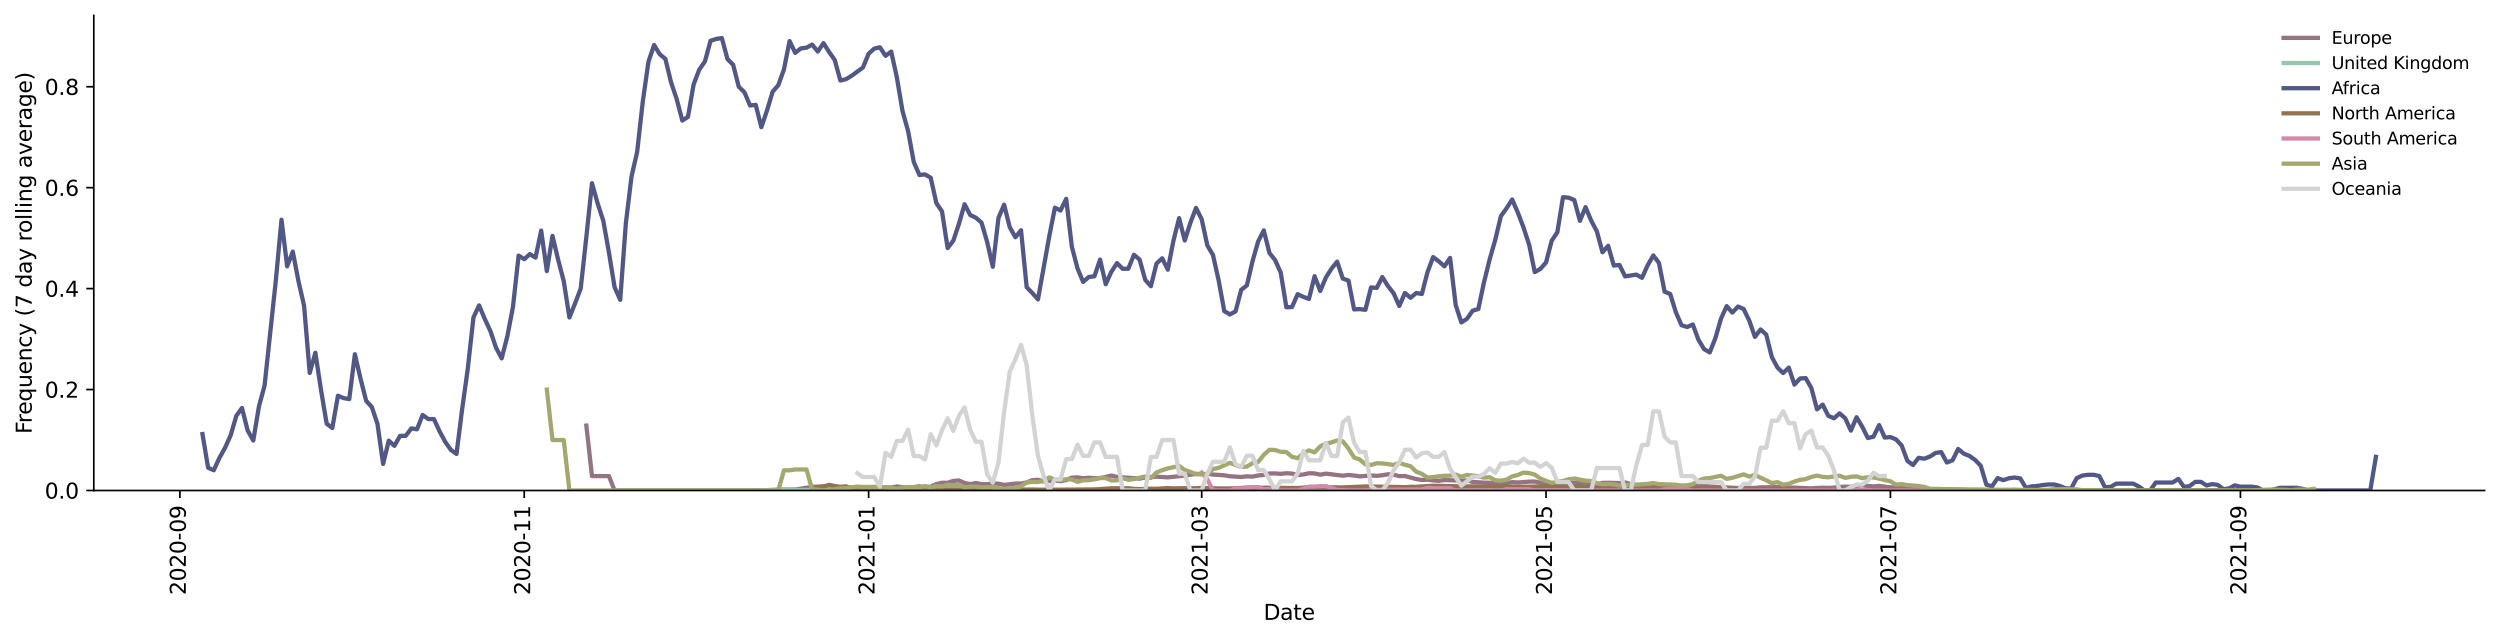 <?xml version="1.0" encoding="utf-8" standalone="no"?>
<!DOCTYPE svg PUBLIC "-//W3C//DTD SVG 1.1//EN"
  "http://www.w3.org/Graphics/SVG/1.1/DTD/svg11.dtd">
<svg height="298.621pt" version="1.1" viewBox="0 0 1166.981 298.621" width="1166.981pt" xmlns="http://www.w3.org/2000/svg" xmlns:xlink="http://www.w3.org/1999/xlink">
 <defs>
  <style type="text/css">*{stroke-linecap:butt;stroke-linejoin:round;}</style>
 </defs>
 <g id="figure_1">
  <g id="patch_1">
   <path d="M 0 298.621 
L 1166.981 298.621 
L 1166.981 0 
L 0 0 
z
" style="fill:#ffffff;"/>
  </g>
  <g id="axes_1">
   <g id="patch_2">
    <path d="M 43.781 228.96 
L 1159.781 228.96 
L 1159.781 7.2 
L 43.781 7.2 
z
" style="fill:#ffffff;"/>
   </g>
   <g id="matplotlib.axis_1">
    <g id="xtick_1">
     <g id="line2d_1">
      <defs>
       <path d="M 0 0 
L 0 3.5 
" id="mbd99676590" style="stroke:#000000;stroke-width:0.8;"/>
      </defs>
      <g>
       <use style="stroke:#000000;stroke-width:0.8;" x="83.968" xlink:href="#mbd99676590" y="228.96"/>
      </g>
     </g>
     <g id="text_1">
      <!-- 2020-09 -->
      <g transform="translate(86.727 277.743)rotate(-90)scale(0.1 -0.1)">
       <defs>
        <path d="M 1228 531 
L 3431 531 
L 3431 0 
L 469 0 
L 469 531 
Q 828 903 1448 1529 
Q 2069 2156 2228 2338 
Q 2531 2678 2651 2914 
Q 2772 3150 2772 3378 
Q 2772 3750 2511 3984 
Q 2250 4219 1831 4219 
Q 1534 4219 1204 4116 
Q 875 4013 500 3803 
L 500 4441 
Q 881 4594 1212 4672 
Q 1544 4750 1819 4750 
Q 2544 4750 2975 4387 
Q 3406 4025 3406 3419 
Q 3406 3131 3298 2873 
Q 3191 2616 2906 2266 
Q 2828 2175 2409 1742 
Q 1991 1309 1228 531 
z
" id="DejaVuSans-32" transform="scale(0.016)"/>
        <path d="M 2034 4250 
Q 1547 4250 1301 3770 
Q 1056 3291 1056 2328 
Q 1056 1369 1301 889 
Q 1547 409 2034 409 
Q 2525 409 2770 889 
Q 3016 1369 3016 2328 
Q 3016 3291 2770 3770 
Q 2525 4250 2034 4250 
z
M 2034 4750 
Q 2819 4750 3233 4129 
Q 3647 3509 3647 2328 
Q 3647 1150 3233 529 
Q 2819 -91 2034 -91 
Q 1250 -91 836 529 
Q 422 1150 422 2328 
Q 422 3509 836 4129 
Q 1250 4750 2034 4750 
z
" id="DejaVuSans-30" transform="scale(0.016)"/>
        <path d="M 313 2009 
L 1997 2009 
L 1997 1497 
L 313 1497 
L 313 2009 
z
" id="DejaVuSans-2d" transform="scale(0.016)"/>
        <path d="M 703 97 
L 703 672 
Q 941 559 1184 500 
Q 1428 441 1663 441 
Q 2288 441 2617 861 
Q 2947 1281 2994 2138 
Q 2813 1869 2534 1725 
Q 2256 1581 1919 1581 
Q 1219 1581 811 2004 
Q 403 2428 403 3163 
Q 403 3881 828 4315 
Q 1253 4750 1959 4750 
Q 2769 4750 3195 4129 
Q 3622 3509 3622 2328 
Q 3622 1225 3098 567 
Q 2575 -91 1691 -91 
Q 1453 -91 1209 -44 
Q 966 3 703 97 
z
M 1959 2075 
Q 2384 2075 2632 2365 
Q 2881 2656 2881 3163 
Q 2881 3666 2632 3958 
Q 2384 4250 1959 4250 
Q 1534 4250 1286 3958 
Q 1038 3666 1038 3163 
Q 1038 2656 1286 2365 
Q 1534 2075 1959 2075 
z
" id="DejaVuSans-39" transform="scale(0.016)"/>
       </defs>
       <use xlink:href="#DejaVuSans-32"/>
       <use x="63.623" xlink:href="#DejaVuSans-30"/>
       <use x="127.246" xlink:href="#DejaVuSans-32"/>
       <use x="190.869" xlink:href="#DejaVuSans-30"/>
       <use x="254.492" xlink:href="#DejaVuSans-2d"/>
       <use x="290.576" xlink:href="#DejaVuSans-30"/>
       <use x="354.199" xlink:href="#DejaVuSans-39"/>
      </g>
     </g>
    </g>
    <g id="xtick_2">
     <g id="line2d_2">
      <g>
       <use style="stroke:#000000;stroke-width:0.8;" x="244.714" xlink:href="#mbd99676590" y="228.96"/>
      </g>
     </g>
     <g id="text_2">
      <!-- 2020-11 -->
      <g transform="translate(247.473 277.743)rotate(-90)scale(0.1 -0.1)">
       <defs>
        <path d="M 794 531 
L 1825 531 
L 1825 4091 
L 703 3866 
L 703 4441 
L 1819 4666 
L 2450 4666 
L 2450 531 
L 3481 531 
L 3481 0 
L 794 0 
L 794 531 
z
" id="DejaVuSans-31" transform="scale(0.016)"/>
       </defs>
       <use xlink:href="#DejaVuSans-32"/>
       <use x="63.623" xlink:href="#DejaVuSans-30"/>
       <use x="127.246" xlink:href="#DejaVuSans-32"/>
       <use x="190.869" xlink:href="#DejaVuSans-30"/>
       <use x="254.492" xlink:href="#DejaVuSans-2d"/>
       <use x="290.576" xlink:href="#DejaVuSans-31"/>
       <use x="354.199" xlink:href="#DejaVuSans-31"/>
      </g>
     </g>
    </g>
    <g id="xtick_3">
     <g id="line2d_3">
      <g>
       <use style="stroke:#000000;stroke-width:0.8;" x="405.46" xlink:href="#mbd99676590" y="228.96"/>
      </g>
     </g>
     <g id="text_3">
      <!-- 2021-01 -->
      <g transform="translate(408.219 277.743)rotate(-90)scale(0.1 -0.1)">
       <use xlink:href="#DejaVuSans-32"/>
       <use x="63.623" xlink:href="#DejaVuSans-30"/>
       <use x="127.246" xlink:href="#DejaVuSans-32"/>
       <use x="190.869" xlink:href="#DejaVuSans-31"/>
       <use x="254.492" xlink:href="#DejaVuSans-2d"/>
       <use x="290.576" xlink:href="#DejaVuSans-30"/>
       <use x="354.199" xlink:href="#DejaVuSans-31"/>
      </g>
     </g>
    </g>
    <g id="xtick_4">
     <g id="line2d_4">
      <g>
       <use style="stroke:#000000;stroke-width:0.8;" x="560.936" xlink:href="#mbd99676590" y="228.96"/>
      </g>
     </g>
     <g id="text_4">
      <!-- 2021-03 -->
      <g transform="translate(563.695 277.743)rotate(-90)scale(0.1 -0.1)">
       <defs>
        <path d="M 2597 2516 
Q 3050 2419 3304 2112 
Q 3559 1806 3559 1356 
Q 3559 666 3084 287 
Q 2609 -91 1734 -91 
Q 1441 -91 1130 -33 
Q 819 25 488 141 
L 488 750 
Q 750 597 1062 519 
Q 1375 441 1716 441 
Q 2309 441 2620 675 
Q 2931 909 2931 1356 
Q 2931 1769 2642 2001 
Q 2353 2234 1838 2234 
L 1294 2234 
L 1294 2753 
L 1863 2753 
Q 2328 2753 2575 2939 
Q 2822 3125 2822 3475 
Q 2822 3834 2567 4026 
Q 2313 4219 1838 4219 
Q 1578 4219 1281 4162 
Q 984 4106 628 3988 
L 628 4550 
Q 988 4650 1302 4700 
Q 1616 4750 1894 4750 
Q 2613 4750 3031 4423 
Q 3450 4097 3450 3541 
Q 3450 3153 3228 2886 
Q 3006 2619 2597 2516 
z
" id="DejaVuSans-33" transform="scale(0.016)"/>
       </defs>
       <use xlink:href="#DejaVuSans-32"/>
       <use x="63.623" xlink:href="#DejaVuSans-30"/>
       <use x="127.246" xlink:href="#DejaVuSans-32"/>
       <use x="190.869" xlink:href="#DejaVuSans-31"/>
       <use x="254.492" xlink:href="#DejaVuSans-2d"/>
       <use x="290.576" xlink:href="#DejaVuSans-30"/>
       <use x="354.199" xlink:href="#DejaVuSans-33"/>
      </g>
     </g>
    </g>
    <g id="xtick_5">
     <g id="line2d_5">
      <g>
       <use style="stroke:#000000;stroke-width:0.8;" x="721.682" xlink:href="#mbd99676590" y="228.96"/>
      </g>
     </g>
     <g id="text_5">
      <!-- 2021-05 -->
      <g transform="translate(724.441 277.743)rotate(-90)scale(0.1 -0.1)">
       <defs>
        <path d="M 691 4666 
L 3169 4666 
L 3169 4134 
L 1269 4134 
L 1269 2991 
Q 1406 3038 1543 3061 
Q 1681 3084 1819 3084 
Q 2600 3084 3056 2656 
Q 3513 2228 3513 1497 
Q 3513 744 3044 326 
Q 2575 -91 1722 -91 
Q 1428 -91 1123 -41 
Q 819 9 494 109 
L 494 744 
Q 775 591 1075 516 
Q 1375 441 1709 441 
Q 2250 441 2565 725 
Q 2881 1009 2881 1497 
Q 2881 1984 2565 2268 
Q 2250 2553 1709 2553 
Q 1456 2553 1204 2497 
Q 953 2441 691 2322 
L 691 4666 
z
" id="DejaVuSans-35" transform="scale(0.016)"/>
       </defs>
       <use xlink:href="#DejaVuSans-32"/>
       <use x="63.623" xlink:href="#DejaVuSans-30"/>
       <use x="127.246" xlink:href="#DejaVuSans-32"/>
       <use x="190.869" xlink:href="#DejaVuSans-31"/>
       <use x="254.492" xlink:href="#DejaVuSans-2d"/>
       <use x="290.576" xlink:href="#DejaVuSans-30"/>
       <use x="354.199" xlink:href="#DejaVuSans-35"/>
      </g>
     </g>
    </g>
    <g id="xtick_6">
     <g id="line2d_6">
      <g>
       <use style="stroke:#000000;stroke-width:0.8;" x="882.428" xlink:href="#mbd99676590" y="228.96"/>
      </g>
     </g>
     <g id="text_6">
      <!-- 2021-07 -->
      <g transform="translate(885.188 277.743)rotate(-90)scale(0.1 -0.1)">
       <defs>
        <path d="M 525 4666 
L 3525 4666 
L 3525 4397 
L 1831 0 
L 1172 0 
L 2766 4134 
L 525 4134 
L 525 4666 
z
" id="DejaVuSans-37" transform="scale(0.016)"/>
       </defs>
       <use xlink:href="#DejaVuSans-32"/>
       <use x="63.623" xlink:href="#DejaVuSans-30"/>
       <use x="127.246" xlink:href="#DejaVuSans-32"/>
       <use x="190.869" xlink:href="#DejaVuSans-31"/>
       <use x="254.492" xlink:href="#DejaVuSans-2d"/>
       <use x="290.576" xlink:href="#DejaVuSans-30"/>
       <use x="354.199" xlink:href="#DejaVuSans-37"/>
      </g>
     </g>
    </g>
    <g id="xtick_7">
     <g id="line2d_7">
      <g>
       <use style="stroke:#000000;stroke-width:0.8;" x="1045.81" xlink:href="#mbd99676590" y="228.96"/>
      </g>
     </g>
     <g id="text_7">
      <!-- 2021-09 -->
      <g transform="translate(1048.569 277.743)rotate(-90)scale(0.1 -0.1)">
       <use xlink:href="#DejaVuSans-32"/>
       <use x="63.623" xlink:href="#DejaVuSans-30"/>
       <use x="127.246" xlink:href="#DejaVuSans-32"/>
       <use x="190.869" xlink:href="#DejaVuSans-31"/>
       <use x="254.492" xlink:href="#DejaVuSans-2d"/>
       <use x="290.576" xlink:href="#DejaVuSans-30"/>
       <use x="354.199" xlink:href="#DejaVuSans-39"/>
      </g>
     </g>
    </g>
    <g id="text_8">
     <!-- Date -->
     <g transform="translate(589.83 289.341)scale(0.1 -0.1)">
      <defs>
       <path d="M 1259 4147 
L 1259 519 
L 2022 519 
Q 2988 519 3436 956 
Q 3884 1394 3884 2338 
Q 3884 3275 3436 3711 
Q 2988 4147 2022 4147 
L 1259 4147 
z
M 628 4666 
L 1925 4666 
Q 3281 4666 3915 4102 
Q 4550 3538 4550 2338 
Q 4550 1131 3912 565 
Q 3275 0 1925 0 
L 628 0 
L 628 4666 
z
" id="DejaVuSans-44" transform="scale(0.016)"/>
       <path d="M 2194 1759 
Q 1497 1759 1228 1600 
Q 959 1441 959 1056 
Q 959 750 1161 570 
Q 1363 391 1709 391 
Q 2188 391 2477 730 
Q 2766 1069 2766 1631 
L 2766 1759 
L 2194 1759 
z
M 3341 1997 
L 3341 0 
L 2766 0 
L 2766 531 
Q 2569 213 2275 61 
Q 1981 -91 1556 -91 
Q 1019 -91 701 211 
Q 384 513 384 1019 
Q 384 1609 779 1909 
Q 1175 2209 1959 2209 
L 2766 2209 
L 2766 2266 
Q 2766 2663 2505 2880 
Q 2244 3097 1772 3097 
Q 1472 3097 1187 3025 
Q 903 2953 641 2809 
L 641 3341 
Q 956 3463 1253 3523 
Q 1550 3584 1831 3584 
Q 2591 3584 2966 3190 
Q 3341 2797 3341 1997 
z
" id="DejaVuSans-61" transform="scale(0.016)"/>
       <path d="M 1172 4494 
L 1172 3500 
L 2356 3500 
L 2356 3053 
L 1172 3053 
L 1172 1153 
Q 1172 725 1289 603 
Q 1406 481 1766 481 
L 2356 481 
L 2356 0 
L 1766 0 
Q 1100 0 847 248 
Q 594 497 594 1153 
L 594 3053 
L 172 3053 
L 172 3500 
L 594 3500 
L 594 4494 
L 1172 4494 
z
" id="DejaVuSans-74" transform="scale(0.016)"/>
       <path d="M 3597 1894 
L 3597 1613 
L 953 1613 
Q 991 1019 1311 708 
Q 1631 397 2203 397 
Q 2534 397 2845 478 
Q 3156 559 3463 722 
L 3463 178 
Q 3153 47 2828 -22 
Q 2503 -91 2169 -91 
Q 1331 -91 842 396 
Q 353 884 353 1716 
Q 353 2575 817 3079 
Q 1281 3584 2069 3584 
Q 2775 3584 3186 3129 
Q 3597 2675 3597 1894 
z
M 3022 2063 
Q 3016 2534 2758 2815 
Q 2500 3097 2075 3097 
Q 1594 3097 1305 2825 
Q 1016 2553 972 2059 
L 3022 2063 
z
" id="DejaVuSans-65" transform="scale(0.016)"/>
      </defs>
      <use xlink:href="#DejaVuSans-44"/>
      <use x="77.002" xlink:href="#DejaVuSans-61"/>
      <use x="138.281" xlink:href="#DejaVuSans-74"/>
      <use x="177.49" xlink:href="#DejaVuSans-65"/>
     </g>
    </g>
   </g>
   <g id="matplotlib.axis_2">
    <g id="ytick_1">
     <g id="line2d_8">
      <defs>
       <path d="M 0 0 
L -3.5 0 
" id="m72a1b46083" style="stroke:#000000;stroke-width:0.8;"/>
      </defs>
      <g>
       <use style="stroke:#000000;stroke-width:0.8;" x="43.781" xlink:href="#m72a1b46083" y="228.96"/>
      </g>
     </g>
     <g id="text_9">
      <!-- 0.0 -->
      <g transform="translate(20.878 232.759)scale(0.1 -0.1)">
       <defs>
        <path d="M 684 794 
L 1344 794 
L 1344 0 
L 684 0 
L 684 794 
z
" id="DejaVuSans-2e" transform="scale(0.016)"/>
       </defs>
       <use xlink:href="#DejaVuSans-30"/>
       <use x="63.623" xlink:href="#DejaVuSans-2e"/>
       <use x="95.41" xlink:href="#DejaVuSans-30"/>
      </g>
     </g>
    </g>
    <g id="ytick_2">
     <g id="line2d_9">
      <g>
       <use style="stroke:#000000;stroke-width:0.8;" x="43.781" xlink:href="#m72a1b46083" y="181.842"/>
      </g>
     </g>
     <g id="text_10">
      <!-- 0.2 -->
      <g transform="translate(20.878 185.641)scale(0.1 -0.1)">
       <use xlink:href="#DejaVuSans-30"/>
       <use x="63.623" xlink:href="#DejaVuSans-2e"/>
       <use x="95.41" xlink:href="#DejaVuSans-32"/>
      </g>
     </g>
    </g>
    <g id="ytick_3">
     <g id="line2d_10">
      <g>
       <use style="stroke:#000000;stroke-width:0.8;" x="43.781" xlink:href="#m72a1b46083" y="134.723"/>
      </g>
     </g>
     <g id="text_11">
      <!-- 0.4 -->
      <g transform="translate(20.878 138.523)scale(0.1 -0.1)">
       <defs>
        <path d="M 2419 4116 
L 825 1625 
L 2419 1625 
L 2419 4116 
z
M 2253 4666 
L 3047 4666 
L 3047 1625 
L 3713 1625 
L 3713 1100 
L 3047 1100 
L 3047 0 
L 2419 0 
L 2419 1100 
L 313 1100 
L 313 1709 
L 2253 4666 
z
" id="DejaVuSans-34" transform="scale(0.016)"/>
       </defs>
       <use xlink:href="#DejaVuSans-30"/>
       <use x="63.623" xlink:href="#DejaVuSans-2e"/>
       <use x="95.41" xlink:href="#DejaVuSans-34"/>
      </g>
     </g>
    </g>
    <g id="ytick_4">
     <g id="line2d_11">
      <g>
       <use style="stroke:#000000;stroke-width:0.8;" x="43.781" xlink:href="#m72a1b46083" y="87.605"/>
      </g>
     </g>
     <g id="text_12">
      <!-- 0.6 -->
      <g transform="translate(20.878 91.404)scale(0.1 -0.1)">
       <defs>
        <path d="M 2113 2584 
Q 1688 2584 1439 2293 
Q 1191 2003 1191 1497 
Q 1191 994 1439 701 
Q 1688 409 2113 409 
Q 2538 409 2786 701 
Q 3034 994 3034 1497 
Q 3034 2003 2786 2293 
Q 2538 2584 2113 2584 
z
M 3366 4563 
L 3366 3988 
Q 3128 4100 2886 4159 
Q 2644 4219 2406 4219 
Q 1781 4219 1451 3797 
Q 1122 3375 1075 2522 
Q 1259 2794 1537 2939 
Q 1816 3084 2150 3084 
Q 2853 3084 3261 2657 
Q 3669 2231 3669 1497 
Q 3669 778 3244 343 
Q 2819 -91 2113 -91 
Q 1303 -91 875 529 
Q 447 1150 447 2328 
Q 447 3434 972 4092 
Q 1497 4750 2381 4750 
Q 2619 4750 2861 4703 
Q 3103 4656 3366 4563 
z
" id="DejaVuSans-36" transform="scale(0.016)"/>
       </defs>
       <use xlink:href="#DejaVuSans-30"/>
       <use x="63.623" xlink:href="#DejaVuSans-2e"/>
       <use x="95.41" xlink:href="#DejaVuSans-36"/>
      </g>
     </g>
    </g>
    <g id="ytick_5">
     <g id="line2d_12">
      <g>
       <use style="stroke:#000000;stroke-width:0.8;" x="43.781" xlink:href="#m72a1b46083" y="40.487"/>
      </g>
     </g>
     <g id="text_13">
      <!-- 0.8 -->
      <g transform="translate(20.878 44.286)scale(0.1 -0.1)">
       <defs>
        <path d="M 2034 2216 
Q 1584 2216 1326 1975 
Q 1069 1734 1069 1313 
Q 1069 891 1326 650 
Q 1584 409 2034 409 
Q 2484 409 2743 651 
Q 3003 894 3003 1313 
Q 3003 1734 2745 1975 
Q 2488 2216 2034 2216 
z
M 1403 2484 
Q 997 2584 770 2862 
Q 544 3141 544 3541 
Q 544 4100 942 4425 
Q 1341 4750 2034 4750 
Q 2731 4750 3128 4425 
Q 3525 4100 3525 3541 
Q 3525 3141 3298 2862 
Q 3072 2584 2669 2484 
Q 3125 2378 3379 2068 
Q 3634 1759 3634 1313 
Q 3634 634 3220 271 
Q 2806 -91 2034 -91 
Q 1263 -91 848 271 
Q 434 634 434 1313 
Q 434 1759 690 2068 
Q 947 2378 1403 2484 
z
M 1172 3481 
Q 1172 3119 1398 2916 
Q 1625 2713 2034 2713 
Q 2441 2713 2670 2916 
Q 2900 3119 2900 3481 
Q 2900 3844 2670 4047 
Q 2441 4250 2034 4250 
Q 1625 4250 1398 4047 
Q 1172 3844 1172 3481 
z
" id="DejaVuSans-38" transform="scale(0.016)"/>
       </defs>
       <use xlink:href="#DejaVuSans-30"/>
       <use x="63.623" xlink:href="#DejaVuSans-2e"/>
       <use x="95.41" xlink:href="#DejaVuSans-38"/>
      </g>
     </g>
    </g>
    <g id="text_14">
     <!-- Frequency (7 day rolling average) -->
     <g transform="translate(14.798 202.529)rotate(-90)scale(0.1 -0.1)">
      <defs>
       <path d="M 628 4666 
L 3309 4666 
L 3309 4134 
L 1259 4134 
L 1259 2759 
L 3109 2759 
L 3109 2228 
L 1259 2228 
L 1259 0 
L 628 0 
L 628 4666 
z
" id="DejaVuSans-46" transform="scale(0.016)"/>
       <path d="M 2631 2963 
Q 2534 3019 2420 3045 
Q 2306 3072 2169 3072 
Q 1681 3072 1420 2755 
Q 1159 2438 1159 1844 
L 1159 0 
L 581 0 
L 581 3500 
L 1159 3500 
L 1159 2956 
Q 1341 3275 1631 3429 
Q 1922 3584 2338 3584 
Q 2397 3584 2469 3576 
Q 2541 3569 2628 3553 
L 2631 2963 
z
" id="DejaVuSans-72" transform="scale(0.016)"/>
       <path d="M 947 1747 
Q 947 1113 1208 752 
Q 1469 391 1925 391 
Q 2381 391 2643 752 
Q 2906 1113 2906 1747 
Q 2906 2381 2643 2742 
Q 2381 3103 1925 3103 
Q 1469 3103 1208 2742 
Q 947 2381 947 1747 
z
M 2906 525 
Q 2725 213 2448 61 
Q 2172 -91 1784 -91 
Q 1150 -91 751 415 
Q 353 922 353 1747 
Q 353 2572 751 3078 
Q 1150 3584 1784 3584 
Q 2172 3584 2448 3432 
Q 2725 3281 2906 2969 
L 2906 3500 
L 3481 3500 
L 3481 -1331 
L 2906 -1331 
L 2906 525 
z
" id="DejaVuSans-71" transform="scale(0.016)"/>
       <path d="M 544 1381 
L 544 3500 
L 1119 3500 
L 1119 1403 
Q 1119 906 1312 657 
Q 1506 409 1894 409 
Q 2359 409 2629 706 
Q 2900 1003 2900 1516 
L 2900 3500 
L 3475 3500 
L 3475 0 
L 2900 0 
L 2900 538 
Q 2691 219 2414 64 
Q 2138 -91 1772 -91 
Q 1169 -91 856 284 
Q 544 659 544 1381 
z
M 1991 3584 
L 1991 3584 
z
" id="DejaVuSans-75" transform="scale(0.016)"/>
       <path d="M 3513 2113 
L 3513 0 
L 2938 0 
L 2938 2094 
Q 2938 2591 2744 2837 
Q 2550 3084 2163 3084 
Q 1697 3084 1428 2787 
Q 1159 2491 1159 1978 
L 1159 0 
L 581 0 
L 581 3500 
L 1159 3500 
L 1159 2956 
Q 1366 3272 1645 3428 
Q 1925 3584 2291 3584 
Q 2894 3584 3203 3211 
Q 3513 2838 3513 2113 
z
" id="DejaVuSans-6e" transform="scale(0.016)"/>
       <path d="M 3122 3366 
L 3122 2828 
Q 2878 2963 2633 3030 
Q 2388 3097 2138 3097 
Q 1578 3097 1268 2742 
Q 959 2388 959 1747 
Q 959 1106 1268 751 
Q 1578 397 2138 397 
Q 2388 397 2633 464 
Q 2878 531 3122 666 
L 3122 134 
Q 2881 22 2623 -34 
Q 2366 -91 2075 -91 
Q 1284 -91 818 406 
Q 353 903 353 1747 
Q 353 2603 823 3093 
Q 1294 3584 2113 3584 
Q 2378 3584 2631 3529 
Q 2884 3475 3122 3366 
z
" id="DejaVuSans-63" transform="scale(0.016)"/>
       <path d="M 2059 -325 
Q 1816 -950 1584 -1140 
Q 1353 -1331 966 -1331 
L 506 -1331 
L 506 -850 
L 844 -850 
Q 1081 -850 1212 -737 
Q 1344 -625 1503 -206 
L 1606 56 
L 191 3500 
L 800 3500 
L 1894 763 
L 2988 3500 
L 3597 3500 
L 2059 -325 
z
" id="DejaVuSans-79" transform="scale(0.016)"/>
       <path id="DejaVuSans-20" transform="scale(0.016)"/>
       <path d="M 1984 4856 
Q 1566 4138 1362 3434 
Q 1159 2731 1159 2009 
Q 1159 1288 1364 580 
Q 1569 -128 1984 -844 
L 1484 -844 
Q 1016 -109 783 600 
Q 550 1309 550 2009 
Q 550 2706 781 3412 
Q 1013 4119 1484 4856 
L 1984 4856 
z
" id="DejaVuSans-28" transform="scale(0.016)"/>
       <path d="M 2906 2969 
L 2906 4863 
L 3481 4863 
L 3481 0 
L 2906 0 
L 2906 525 
Q 2725 213 2448 61 
Q 2172 -91 1784 -91 
Q 1150 -91 751 415 
Q 353 922 353 1747 
Q 353 2572 751 3078 
Q 1150 3584 1784 3584 
Q 2172 3584 2448 3432 
Q 2725 3281 2906 2969 
z
M 947 1747 
Q 947 1113 1208 752 
Q 1469 391 1925 391 
Q 2381 391 2643 752 
Q 2906 1113 2906 1747 
Q 2906 2381 2643 2742 
Q 2381 3103 1925 3103 
Q 1469 3103 1208 2742 
Q 947 2381 947 1747 
z
" id="DejaVuSans-64" transform="scale(0.016)"/>
       <path d="M 1959 3097 
Q 1497 3097 1228 2736 
Q 959 2375 959 1747 
Q 959 1119 1226 758 
Q 1494 397 1959 397 
Q 2419 397 2687 759 
Q 2956 1122 2956 1747 
Q 2956 2369 2687 2733 
Q 2419 3097 1959 3097 
z
M 1959 3584 
Q 2709 3584 3137 3096 
Q 3566 2609 3566 1747 
Q 3566 888 3137 398 
Q 2709 -91 1959 -91 
Q 1206 -91 779 398 
Q 353 888 353 1747 
Q 353 2609 779 3096 
Q 1206 3584 1959 3584 
z
" id="DejaVuSans-6f" transform="scale(0.016)"/>
       <path d="M 603 4863 
L 1178 4863 
L 1178 0 
L 603 0 
L 603 4863 
z
" id="DejaVuSans-6c" transform="scale(0.016)"/>
       <path d="M 603 3500 
L 1178 3500 
L 1178 0 
L 603 0 
L 603 3500 
z
M 603 4863 
L 1178 4863 
L 1178 4134 
L 603 4134 
L 603 4863 
z
" id="DejaVuSans-69" transform="scale(0.016)"/>
       <path d="M 2906 1791 
Q 2906 2416 2648 2759 
Q 2391 3103 1925 3103 
Q 1463 3103 1205 2759 
Q 947 2416 947 1791 
Q 947 1169 1205 825 
Q 1463 481 1925 481 
Q 2391 481 2648 825 
Q 2906 1169 2906 1791 
z
M 3481 434 
Q 3481 -459 3084 -895 
Q 2688 -1331 1869 -1331 
Q 1566 -1331 1297 -1286 
Q 1028 -1241 775 -1147 
L 775 -588 
Q 1028 -725 1275 -790 
Q 1522 -856 1778 -856 
Q 2344 -856 2625 -561 
Q 2906 -266 2906 331 
L 2906 616 
Q 2728 306 2450 153 
Q 2172 0 1784 0 
Q 1141 0 747 490 
Q 353 981 353 1791 
Q 353 2603 747 3093 
Q 1141 3584 1784 3584 
Q 2172 3584 2450 3431 
Q 2728 3278 2906 2969 
L 2906 3500 
L 3481 3500 
L 3481 434 
z
" id="DejaVuSans-67" transform="scale(0.016)"/>
       <path d="M 191 3500 
L 800 3500 
L 1894 563 
L 2988 3500 
L 3597 3500 
L 2284 0 
L 1503 0 
L 191 3500 
z
" id="DejaVuSans-76" transform="scale(0.016)"/>
       <path d="M 513 4856 
L 1013 4856 
Q 1481 4119 1714 3412 
Q 1947 2706 1947 2009 
Q 1947 1309 1714 600 
Q 1481 -109 1013 -844 
L 513 -844 
Q 928 -128 1133 580 
Q 1338 1288 1338 2009 
Q 1338 2731 1133 3434 
Q 928 4138 513 4856 
z
" id="DejaVuSans-29" transform="scale(0.016)"/>
      </defs>
      <use xlink:href="#DejaVuSans-46"/>
      <use x="50.27" xlink:href="#DejaVuSans-72"/>
      <use x="89.133" xlink:href="#DejaVuSans-65"/>
      <use x="150.656" xlink:href="#DejaVuSans-71"/>
      <use x="214.133" xlink:href="#DejaVuSans-75"/>
      <use x="277.512" xlink:href="#DejaVuSans-65"/>
      <use x="339.035" xlink:href="#DejaVuSans-6e"/>
      <use x="402.414" xlink:href="#DejaVuSans-63"/>
      <use x="457.395" xlink:href="#DejaVuSans-79"/>
      <use x="516.574" xlink:href="#DejaVuSans-20"/>
      <use x="548.361" xlink:href="#DejaVuSans-28"/>
      <use x="587.375" xlink:href="#DejaVuSans-37"/>
      <use x="650.998" xlink:href="#DejaVuSans-20"/>
      <use x="682.785" xlink:href="#DejaVuSans-64"/>
      <use x="746.262" xlink:href="#DejaVuSans-61"/>
      <use x="807.541" xlink:href="#DejaVuSans-79"/>
      <use x="866.721" xlink:href="#DejaVuSans-20"/>
      <use x="898.508" xlink:href="#DejaVuSans-72"/>
      <use x="937.371" xlink:href="#DejaVuSans-6f"/>
      <use x="998.553" xlink:href="#DejaVuSans-6c"/>
      <use x="1026.336" xlink:href="#DejaVuSans-6c"/>
      <use x="1054.119" xlink:href="#DejaVuSans-69"/>
      <use x="1081.902" xlink:href="#DejaVuSans-6e"/>
      <use x="1145.281" xlink:href="#DejaVuSans-67"/>
      <use x="1208.758" xlink:href="#DejaVuSans-20"/>
      <use x="1240.545" xlink:href="#DejaVuSans-61"/>
      <use x="1301.824" xlink:href="#DejaVuSans-76"/>
      <use x="1361.004" xlink:href="#DejaVuSans-65"/>
      <use x="1422.527" xlink:href="#DejaVuSans-72"/>
      <use x="1463.641" xlink:href="#DejaVuSans-61"/>
      <use x="1524.92" xlink:href="#DejaVuSans-67"/>
      <use x="1588.396" xlink:href="#DejaVuSans-65"/>
      <use x="1649.92" xlink:href="#DejaVuSans-29"/>
     </g>
    </g>
   </g>
   <g id="line2d_13">
    <path clip-path="url(#pc14cff7037)" d="M 273.701 198.67 
L 276.336 222.229 
L 284.242 222.229 
L 286.877 228.96 
L 355.392 228.96 
L 363.297 228.549 
L 371.203 228.52 
L 379.108 227.26 
L 384.379 227.041 
L 387.014 227.714 
L 392.284 228.094 
L 397.555 227.697 
L 400.19 227.564 
L 405.46 227.876 
L 408.095 227.647 
L 416.001 227.553 
L 418.636 227.103 
L 423.906 227.716 
L 429.177 227.002 
L 431.812 227.483 
L 434.447 227.193 
L 437.082 225.982 
L 439.717 225.323 
L 442.353 225.371 
L 444.988 224.482 
L 447.623 224.289 
L 450.258 225.447 
L 452.893 226.011 
L 455.529 225.451 
L 458.164 226.01 
L 460.799 226.015 
L 463.434 225.731 
L 466.069 225.77 
L 468.705 226.37 
L 473.975 225.714 
L 476.61 225.722 
L 479.245 225.205 
L 481.88 224.129 
L 484.516 223.954 
L 487.151 224.719 
L 492.421 224.306 
L 495.056 224.622 
L 497.692 224.079 
L 500.327 222.976 
L 502.962 222.827 
L 505.597 223.265 
L 508.232 222.987 
L 510.867 223.23 
L 513.503 223.204 
L 516.138 222.652 
L 518.773 221.973 
L 521.408 222.634 
L 531.949 223.405 
L 534.584 222.933 
L 539.854 222.481 
L 545.125 222.83 
L 553.03 222.006 
L 558.301 221.184 
L 560.936 221.36 
L 563.571 221.178 
L 566.206 221.518 
L 571.477 221.872 
L 574.112 222.315 
L 579.382 222.657 
L 582.017 222.333 
L 584.653 222.479 
L 587.288 221.939 
L 589.923 221.685 
L 592.558 221.036 
L 595.193 220.994 
L 597.828 221.19 
L 600.464 220.891 
L 603.099 221.061 
L 605.734 221.734 
L 608.369 221.493 
L 611.004 220.917 
L 613.64 220.983 
L 616.275 221.578 
L 618.91 221.091 
L 626.815 222.054 
L 629.451 221.705 
L 632.086 221.979 
L 634.721 222.369 
L 639.991 221.96 
L 642.627 222.116 
L 645.262 221.841 
L 647.897 221.385 
L 650.532 221.573 
L 653.167 222.261 
L 655.803 222.206 
L 661.073 223.618 
L 663.708 224.042 
L 666.343 223.894 
L 668.978 224.243 
L 671.614 224.455 
L 674.249 224.084 
L 682.154 224.334 
L 684.79 224.25 
L 687.425 224.959 
L 692.695 225.304 
L 695.33 225.327 
L 697.965 225.534 
L 700.601 225.455 
L 703.236 225.504 
L 705.871 225.062 
L 708.506 225.218 
L 713.777 224.836 
L 716.412 224.78 
L 719.047 225.315 
L 721.682 225.352 
L 724.317 225.522 
L 726.952 225.809 
L 732.223 225.321 
L 737.493 225.443 
L 740.128 225.291 
L 745.399 226.098 
L 748.034 225.416 
L 750.669 225.355 
L 755.939 225.497 
L 758.575 225.185 
L 761.21 225.968 
L 763.845 226.416 
L 769.115 226.559 
L 771.751 226.981 
L 777.021 226.89 
L 782.291 227.383 
L 784.926 226.935 
L 790.197 226.893 
L 792.832 226.888 
L 795.467 226.762 
L 798.102 227.08 
L 803.373 227.385 
L 811.278 227.816 
L 819.184 227.754 
L 821.819 227.506 
L 827.089 227.413 
L 832.36 227.24 
L 834.995 227.558 
L 840.265 227.721 
L 845.536 227.979 
L 848.171 227.762 
L 850.806 227.672 
L 853.441 227.752 
L 856.076 227.607 
L 858.712 227.288 
L 861.347 227.165 
L 863.982 227.235 
L 866.617 226.672 
L 869.252 226.505 
L 871.888 226.853 
L 874.523 227.045 
L 877.158 226.819 
L 882.428 227.499 
L 885.063 227.471 
L 887.699 227.59 
L 890.334 227.943 
L 892.969 228.177 
L 895.604 228.109 
L 898.239 228.304 
L 937.767 228.807 
L 940.402 228.739 
L 948.308 228.853 
L 956.213 228.898 
L 972.024 228.931 
L 985.2 228.941 
L 998.376 228.94 
L 1058.986 228.928 
L 1058.986 228.928 
" style="fill:none;stroke:#947383;stroke-linecap:square;stroke-width:2;"/>
   </g>
   <g id="line2d_14">
    <path clip-path="url(#pc14cff7037)" d="M 358.027 228.768 
L 371.203 228.664 
L 376.473 228.772 
L 389.649 228.325 
L 392.284 228.382 
L 394.919 228.137 
L 402.825 228.346 
L 405.46 227.998 
L 408.095 228.253 
L 410.73 228.31 
L 416.001 228.129 
L 418.636 228.511 
L 426.542 228.555 
L 429.177 228.676 
L 437.082 228.461 
L 444.988 228.347 
L 479.245 228.654 
L 495.056 228.645 
L 497.692 228.553 
L 500.327 228.648 
L 502.962 228.532 
L 510.867 228.535 
L 513.503 228.449 
L 529.314 228.694 
L 550.395 228.613 
L 555.666 228.497 
L 560.936 228.585 
L 563.571 228.552 
L 568.841 228.282 
L 576.747 228.285 
L 579.382 228.568 
L 582.017 228.686 
L 589.923 228.611 
L 597.828 228.267 
L 600.464 228.368 
L 613.64 228.142 
L 618.91 228.238 
L 621.545 228.117 
L 624.18 228.249 
L 632.086 228.23 
L 637.356 228.388 
L 642.627 228.372 
L 645.262 228.336 
L 650.532 228.025 
L 655.803 228.052 
L 658.438 227.703 
L 663.708 227.64 
L 666.343 227.34 
L 668.978 227.431 
L 671.614 227.856 
L 676.884 227.985 
L 679.519 228.311 
L 682.154 227.697 
L 687.425 227.439 
L 690.06 227.555 
L 692.695 227.38 
L 695.33 227.844 
L 700.601 228.199 
L 703.236 228.104 
L 705.871 228.244 
L 708.506 228.177 
L 711.141 227.719 
L 713.777 227.877 
L 719.047 227.751 
L 724.317 227.993 
L 726.952 227.86 
L 729.588 228.006 
L 734.858 227.856 
L 737.493 228.122 
L 740.128 227.872 
L 742.764 227.799 
L 748.034 227.972 
L 750.669 227.992 
L 753.304 228.415 
L 761.21 228.737 
L 769.115 228.898 
L 782.291 228.83 
L 784.926 228.706 
L 795.467 228.788 
L 798.102 228.912 
L 821.819 228.837 
L 837.63 228.857 
L 845.536 228.96 
L 1066.891 228.952 
L 1066.891 228.952 
" style="fill:none;stroke:#96c6ad;stroke-linecap:square;stroke-width:2;"/>
   </g>
   <g id="line2d_15">
    <path clip-path="url(#pc14cff7037)" d="M 94.509 202.629 
L 97.144 218.335 
L 99.779 219.51 
L 102.414 213.751 
L 105.049 209.039 
L 107.684 203.149 
L 110.32 194.088 
L 112.955 190.45 
L 115.59 200.921 
L 118.225 205.632 
L 120.86 189.775 
L 123.496 179.989 
L 128.766 130.831 
L 131.401 102.56 
L 134.036 124.306 
L 136.671 117.453 
L 139.307 131.196 
L 141.942 142.678 
L 144.577 174.091 
L 147.212 164.667 
L 149.847 182.053 
L 152.483 197.759 
L 155.118 199.799 
L 157.753 184.721 
L 160.388 185.829 
L 163.023 186.291 
L 165.658 165.35 
L 168.294 176.773 
L 170.929 187.139 
L 173.564 190.017 
L 176.199 197.87 
L 178.834 216.568 
L 181.47 205.694 
L 184.105 208.108 
L 186.74 203.448 
L 189.375 203.448 
L 192.01 199.98 
L 194.645 200.383 
L 197.281 193.706 
L 199.916 195.609 
L 202.551 195.609 
L 205.186 201.32 
L 207.821 206.247 
L 210.457 209.987 
L 213.092 211.899 
L 215.727 190.957 
L 218.362 172.11 
L 220.997 148.204 
L 223.632 142.566 
L 226.268 148.849 
L 228.903 154.509 
L 231.538 162.269 
L 234.173 167.287 
L 236.808 157.038 
L 239.444 143.295 
L 242.079 119.311 
L 244.714 120.974 
L 247.349 118.613 
L 249.984 120.238 
L 252.62 107.65 
L 255.255 126.54 
L 257.89 110.125 
L 260.525 121.211 
L 263.16 131.285 
L 265.795 148.192 
L 268.431 141.643 
L 271.066 134.704 
L 273.701 110.654 
L 276.336 85.524 
L 278.971 94.948 
L 281.607 103.025 
L 284.242 117.853 
L 286.877 134.05 
L 289.512 139.963 
L 292.147 104.153 
L 294.782 82.426 
L 297.418 70.927 
L 300.053 47.368 
L 302.688 28.89 
L 305.323 20.996 
L 307.958 25.325 
L 310.594 27.495 
L 313.229 38.369 
L 315.864 46.222 
L 318.499 56.27 
L 321.134 54.558 
L 323.769 39.431 
L 326.405 32.484 
L 329.04 28.728 
L 331.675 19.035 
L 334.31 18.188 
L 336.945 17.76 
L 339.581 27.576 
L 342.216 30.21 
L 344.851 40.494 
L 347.486 43.052 
L 350.121 49.239 
L 352.756 48.959 
L 355.392 59.362 
L 358.027 51.591 
L 360.662 42.797 
L 363.297 39.766 
L 365.932 32.449 
L 368.568 19.177 
L 371.203 24.674 
L 373.838 22.596 
L 376.473 22.249 
L 379.108 20.815 
L 381.743 24.065 
L 384.379 20.138 
L 387.014 24.236 
L 389.649 28.016 
L 392.284 37.583 
L 394.919 36.955 
L 397.555 35.356 
L 402.825 31.496 
L 405.46 25.071 
L 408.095 22.684 
L 410.73 22.084 
L 413.366 26.044 
L 416.001 24.088 
L 418.636 36.075 
L 421.271 51.756 
L 423.906 61.284 
L 426.542 75.635 
L 429.177 81.687 
L 431.812 81.42 
L 434.447 82.973 
L 437.082 94.819 
L 439.717 98.686 
L 442.353 115.809 
L 444.988 112.356 
L 447.623 104.488 
L 450.258 95.332 
L 452.893 100.369 
L 455.529 101.625 
L 458.164 103.925 
L 460.799 112.951 
L 463.434 124.527 
L 466.069 101.733 
L 468.705 95.552 
L 471.34 106.072 
L 473.975 110.751 
L 476.61 107.479 
L 479.245 134.079 
L 481.88 136.77 
L 484.516 139.75 
L 489.786 110.316 
L 492.421 96.958 
L 495.056 98.25 
L 497.692 92.835 
L 500.327 115.136 
L 502.962 125.245 
L 505.597 131.582 
L 508.232 129.294 
L 510.867 128.967 
L 513.503 121.173 
L 516.138 132.664 
L 518.773 126.863 
L 521.408 122.824 
L 524.043 125.467 
L 526.679 125.426 
L 529.314 118.939 
L 531.949 121.127 
L 534.584 130.635 
L 537.219 133.593 
L 539.854 123.016 
L 542.49 120.567 
L 545.125 125.876 
L 547.76 112.33 
L 550.395 101.832 
L 553.03 112.265 
L 555.666 103.999 
L 558.301 97.067 
L 560.936 102.368 
L 563.571 114.543 
L 566.206 119.03 
L 568.841 130.81 
L 571.477 145.207 
L 574.112 146.76 
L 576.747 145.346 
L 579.382 135.294 
L 582.017 133.238 
L 584.653 121.982 
L 587.288 112.744 
L 589.923 107.543 
L 592.558 118.101 
L 595.193 121.353 
L 597.828 127.255 
L 600.464 143.412 
L 603.099 143.331 
L 605.734 137.327 
L 608.369 138.573 
L 611.004 139.552 
L 613.64 128.92 
L 616.275 135.818 
L 618.91 129.535 
L 621.545 125.391 
L 624.18 122.144 
L 626.815 130.057 
L 629.451 130.955 
L 632.086 144.432 
L 634.721 144.297 
L 637.356 144.627 
L 639.991 134.162 
L 642.627 134.403 
L 645.262 129.34 
L 647.897 133.535 
L 650.532 136.9 
L 653.167 142.835 
L 655.803 136.753 
L 658.438 138.997 
L 661.073 136.776 
L 663.708 137.238 
L 666.343 127.066 
L 668.978 120.002 
L 671.614 121.985 
L 674.249 124.308 
L 676.884 120.41 
L 679.519 142.45 
L 682.154 150.506 
L 684.79 148.796 
L 687.425 145.029 
L 690.06 144.276 
L 692.695 131.87 
L 695.33 121.194 
L 697.965 111.967 
L 700.601 100.903 
L 703.236 97.239 
L 705.871 93.138 
L 708.506 99.199 
L 711.141 106.133 
L 713.777 114.165 
L 716.412 127.016 
L 719.047 125.516 
L 721.682 122.513 
L 724.317 112.365 
L 726.952 108.438 
L 729.588 92.054 
L 732.223 92.268 
L 734.858 93.389 
L 737.493 103.074 
L 740.128 96.705 
L 742.764 103.01 
L 745.399 107.996 
L 748.034 117.772 
L 750.669 114.738 
L 753.304 123.943 
L 755.939 123.677 
L 758.575 129.004 
L 763.845 128.188 
L 766.48 129.691 
L 769.115 123.82 
L 771.751 119.233 
L 774.386 122.759 
L 777.021 136.134 
L 779.656 137.256 
L 782.291 145.793 
L 784.926 151.816 
L 787.562 152.64 
L 790.197 151.475 
L 792.832 158.631 
L 795.467 162.983 
L 798.102 164.509 
L 800.738 157.807 
L 803.373 148.662 
L 806.008 142.909 
L 808.643 145.905 
L 811.278 143.1 
L 813.913 144.244 
L 816.549 149.663 
L 819.184 157.236 
L 821.819 153.793 
L 824.454 156.171 
L 827.089 166.714 
L 829.725 171.604 
L 832.36 174.128 
L 834.995 171.596 
L 837.63 179.524 
L 840.265 176.662 
L 842.9 176.509 
L 845.536 181.165 
L 848.171 191.08 
L 850.806 188.882 
L 853.441 194.095 
L 856.076 195.244 
L 858.712 192.959 
L 861.347 195.285 
L 863.982 201.013 
L 866.617 194.764 
L 869.252 199.139 
L 871.888 204.456 
L 874.523 203.845 
L 877.158 198.426 
L 879.793 204.258 
L 882.428 204.027 
L 885.063 205.124 
L 887.699 207.985 
L 890.334 215.111 
L 892.969 217.073 
L 895.604 213.69 
L 898.239 214.129 
L 900.875 213.107 
L 903.51 211.435 
L 906.145 211.043 
L 908.78 215.896 
L 911.415 214.873 
L 914.05 209.572 
L 916.686 211.748 
L 919.321 212.826 
L 921.956 214.677 
L 924.591 217.414 
L 927.226 226.262 
L 929.862 227.019 
L 932.497 223.172 
L 935.132 224.134 
L 937.767 223.245 
L 940.402 222.903 
L 943.037 223.301 
L 945.673 227.73 
L 948.308 227.035 
L 950.943 226.853 
L 953.578 226.422 
L 956.213 226.138 
L 958.849 226.138 
L 961.484 226.833 
L 964.119 227.904 
L 966.754 228.102 
L 969.389 223.204 
L 972.024 221.975 
L 974.66 221.636 
L 977.295 221.636 
L 979.93 222.21 
L 982.565 227.392 
L 985.2 227.287 
L 987.836 225.758 
L 995.741 225.758 
L 998.376 227.091 
L 1001.011 228.96 
L 1003.647 228.96 
L 1006.282 225.233 
L 1014.187 225.233 
L 1016.823 223.55 
L 1019.458 227.277 
L 1022.093 226.906 
L 1024.728 224.922 
L 1027.363 224.922 
L 1029.998 226.605 
L 1032.634 225.985 
L 1035.269 226.356 
L 1037.904 228.34 
L 1040.539 227.996 
L 1043.174 226.568 
L 1045.81 227.188 
L 1051.08 227.188 
L 1053.715 227.532 
L 1056.35 228.96 
L 1058.986 228.96 
L 1061.621 228.459 
L 1064.256 227.699 
L 1072.161 227.699 
L 1074.797 228.2 
L 1077.432 228.96 
L 1106.419 228.96 
L 1109.054 213.254 
L 1109.054 213.254 
" style="fill:none;stroke:#525886;stroke-linecap:square;stroke-width:2;"/>
   </g>
   <g id="line2d_16">
    <path clip-path="url(#pc14cff7037)" d="M 381.743 227.503 
L 384.379 227.129 
L 387.014 226.317 
L 389.649 226.871 
L 392.284 227.267 
L 394.919 227.038 
L 400.19 228.731 
L 402.825 228.731 
L 405.46 228.62 
L 408.095 228.817 
L 416.001 228.785 
L 421.271 228.834 
L 429.177 228.403 
L 442.353 228.6 
L 447.623 228.624 
L 452.893 228.827 
L 458.164 228.712 
L 466.069 228.684 
L 468.705 228.744 
L 481.88 228.528 
L 484.516 228.641 
L 500.327 228.618 
L 510.867 228.519 
L 518.773 227.925 
L 526.679 227.928 
L 529.314 228.224 
L 531.949 228.342 
L 537.219 228.116 
L 539.854 228.144 
L 545.125 227.833 
L 547.76 227.963 
L 553.03 227.876 
L 558.301 227.922 
L 560.936 227.766 
L 568.841 228 
L 574.112 228.008 
L 579.382 227.786 
L 582.017 227.601 
L 605.734 227.797 
L 611.004 227.46 
L 618.91 227.458 
L 626.815 227.522 
L 632.086 227.297 
L 637.356 227.062 
L 653.167 227.34 
L 655.803 227.41 
L 658.438 227.252 
L 661.073 227.239 
L 668.978 226.746 
L 676.884 226.917 
L 679.519 226.95 
L 682.154 227.149 
L 684.79 227.033 
L 690.06 227.074 
L 692.695 227.086 
L 695.33 226.942 
L 697.965 227.115 
L 700.601 227.015 
L 703.236 227.183 
L 705.871 227.138 
L 711.141 227.198 
L 713.777 227.203 
L 721.682 226.944 
L 724.317 226.98 
L 729.588 226.885 
L 734.858 227.147 
L 737.493 227.037 
L 740.128 227.201 
L 745.399 227.278 
L 750.669 227.638 
L 755.939 227.612 
L 763.845 227.319 
L 769.115 227.346 
L 774.386 227.292 
L 777.021 227.077 
L 779.656 227.047 
L 784.926 227.26 
L 790.197 227.759 
L 792.832 227.836 
L 795.467 227.686 
L 798.102 227.892 
L 800.738 227.797 
L 806.008 227.911 
L 808.643 228.298 
L 813.913 228.247 
L 827.089 228.263 
L 837.63 228.46 
L 850.806 228.705 
L 853.441 228.808 
L 858.712 228.728 
L 863.982 228.685 
L 866.617 228.633 
L 871.888 228.814 
L 892.969 228.637 
L 900.875 228.825 
L 906.145 228.878 
L 919.321 228.876 
L 929.862 228.9 
L 943.037 228.919 
L 969.389 228.95 
L 1040.539 228.954 
L 1045.81 228.955 
L 1045.81 228.955 
" style="fill:none;stroke:#937252;stroke-linecap:square;stroke-width:2;"/>
   </g>
   <g id="line2d_17">
    <path clip-path="url(#pc14cff7037)" d="M 560.936 220.583 
L 563.571 223.725 
L 566.206 228.96 
L 574.112 228.96 
L 576.747 227.978 
L 579.382 227.978 
L 584.653 227.385 
L 587.288 227.385 
L 589.923 228.367 
L 592.558 228.367 
L 597.828 228.96 
L 605.734 228.96 
L 608.369 228.133 
L 611.004 227.152 
L 613.64 227.152 
L 616.275 226.913 
L 618.91 226.913 
L 621.545 227.739 
L 624.18 228.721 
L 626.815 228.721 
L 629.451 228.96 
L 637.356 228.96 
L 639.991 228.606 
L 663.708 228.519 
L 666.343 227.734 
L 668.978 227.924 
L 676.884 227.924 
L 679.519 228.96 
L 700.601 228.96 
L 703.236 228.431 
L 713.777 228.431 
L 716.412 228.96 
L 774.386 228.96 
L 777.021 228.399 
L 787.562 228.399 
L 790.197 228.96 
L 858.712 228.96 
L 861.347 228.751 
L 871.888 228.751 
L 874.523 228.96 
L 990.471 228.96 
L 993.106 228.842 
L 993.106 228.842 
" style="fill:none;stroke:#d18cad;stroke-linecap:square;stroke-width:2;"/>
   </g>
   <g id="line2d_18">
    <path clip-path="url(#pc14cff7037)" d="M 255.255 181.842 
L 257.89 205.401 
L 263.16 205.401 
L 265.795 228.96 
L 363.297 228.96 
L 365.932 219.536 
L 368.568 219.536 
L 371.203 219.153 
L 376.473 219.153 
L 379.108 228.577 
L 381.743 228.577 
L 384.379 228.96 
L 387.014 228.96 
L 389.649 228.385 
L 392.284 227.974 
L 394.919 227.859 
L 397.555 227.436 
L 400.19 227.139 
L 402.825 227.321 
L 408.095 227.256 
L 413.366 227.44 
L 416.001 227.735 
L 418.636 228.184 
L 421.271 227.572 
L 423.906 227.321 
L 429.177 227.49 
L 431.812 226.922 
L 434.447 227.524 
L 437.082 226.903 
L 439.717 227.054 
L 442.353 226.282 
L 444.988 226.45 
L 447.623 226.426 
L 450.258 227.522 
L 452.893 227.181 
L 455.529 227.183 
L 458.164 227.484 
L 460.799 227.408 
L 463.434 227.498 
L 466.069 227.838 
L 468.705 228.327 
L 471.34 227.924 
L 473.975 227.776 
L 476.61 227.001 
L 479.245 225.184 
L 481.88 224.933 
L 484.516 225.033 
L 487.151 224.426 
L 489.786 222.859 
L 492.421 223.903 
L 495.056 224.137 
L 497.692 223.701 
L 500.327 223.829 
L 502.962 224.956 
L 505.597 224.204 
L 508.232 224.128 
L 510.867 223.796 
L 513.503 223.023 
L 516.138 223.215 
L 518.773 224.301 
L 521.408 224.209 
L 524.043 223.242 
L 526.679 223.963 
L 529.314 223.624 
L 534.584 222.408 
L 537.219 223.122 
L 539.854 220.529 
L 542.49 219.49 
L 545.125 218.635 
L 550.395 217.519 
L 553.03 219.399 
L 555.666 220.276 
L 558.301 221.393 
L 560.936 221.33 
L 563.571 221.409 
L 566.206 218.952 
L 568.841 218.377 
L 574.112 216.026 
L 576.747 217.094 
L 579.382 217.994 
L 582.017 217.813 
L 584.653 216.206 
L 587.288 215.659 
L 589.923 212.317 
L 592.558 209.958 
L 595.193 210.06 
L 597.828 210.899 
L 600.464 210.981 
L 603.099 213.248 
L 605.734 213.87 
L 608.369 211.632 
L 611.004 210.23 
L 613.64 211.17 
L 616.275 208.339 
L 618.91 207.151 
L 621.545 206.487 
L 624.18 205.627 
L 626.815 206.04 
L 629.451 209.367 
L 632.086 213.575 
L 634.721 214.516 
L 637.356 216.758 
L 639.991 217.017 
L 642.627 216.235 
L 645.262 216.347 
L 647.897 216.618 
L 650.532 217.06 
L 653.167 216.083 
L 655.803 216.94 
L 658.438 217.63 
L 661.073 220.171 
L 663.708 221.19 
L 666.343 222.918 
L 668.978 222.703 
L 671.614 222.315 
L 674.249 222.089 
L 676.884 222.025 
L 679.519 221.548 
L 682.154 222.5 
L 684.79 221.698 
L 687.425 221.968 
L 690.06 222.35 
L 692.695 222.958 
L 695.33 222.77 
L 697.965 224.144 
L 700.601 224.375 
L 703.236 223.901 
L 705.871 222.371 
L 708.506 221.714 
L 711.141 220.602 
L 713.777 220.825 
L 716.412 221.556 
L 719.047 223.369 
L 721.682 224.47 
L 724.317 225.42 
L 726.952 224.892 
L 729.588 224.536 
L 732.223 223.691 
L 734.858 223.357 
L 740.128 224.365 
L 742.764 224.507 
L 745.399 225.572 
L 748.034 226.022 
L 750.669 225.889 
L 753.304 226.094 
L 755.939 226.63 
L 758.575 226.666 
L 761.21 226.068 
L 763.845 226.24 
L 769.115 225.878 
L 771.751 225.488 
L 774.386 225.97 
L 782.291 226.27 
L 784.926 226.644 
L 787.562 226.534 
L 790.197 225.984 
L 792.832 224.391 
L 795.467 223.355 
L 798.102 223.166 
L 803.373 222.071 
L 806.008 223.515 
L 808.643 223.039 
L 813.913 221.433 
L 816.549 222.457 
L 819.184 221.709 
L 821.819 223.031 
L 824.454 224.185 
L 827.089 225.527 
L 829.725 225.062 
L 832.36 226.26 
L 834.995 225.832 
L 837.63 224.763 
L 840.265 223.979 
L 842.9 223.658 
L 845.536 222.636 
L 848.171 222.019 
L 850.806 222.592 
L 853.441 222.806 
L 856.076 222.381 
L 858.712 222.08 
L 861.347 223.081 
L 863.982 222.573 
L 866.617 222.374 
L 869.252 223.196 
L 871.888 222.792 
L 874.523 222.891 
L 877.158 223.412 
L 879.793 224.097 
L 882.428 224.658 
L 885.063 226.208 
L 887.699 225.954 
L 890.334 226.456 
L 895.604 226.856 
L 898.239 227.279 
L 900.875 228.136 
L 906.145 228.249 
L 908.78 228.451 
L 916.686 228.623 
L 919.321 228.749 
L 924.591 228.608 
L 927.226 228.694 
L 940.402 228.585 
L 943.037 228.687 
L 948.308 228.693 
L 950.943 228.762 
L 956.213 228.623 
L 958.849 228.335 
L 964.119 228.282 
L 969.389 228.463 
L 972.024 228.818 
L 1027.363 228.917 
L 1051.08 228.872 
L 1058.986 228.547 
L 1064.256 228.635 
L 1066.891 228.698 
L 1069.526 228.898 
L 1072.161 228.564 
L 1077.432 228.564 
L 1080.067 228.22 
L 1080.067 228.22 
" style="fill:none;stroke:#a4a86f;stroke-linecap:square;stroke-width:2;"/>
   </g>
   <g id="line2d_19">
    <path clip-path="url(#pc14cff7037)" d="M 400.19 220.848 
L 402.825 222.66 
L 408.095 222.66 
L 410.73 227.148 
L 413.366 211.442 
L 416.001 213.254 
L 418.636 205.814 
L 421.271 205.814 
L 423.906 200.579 
L 426.542 212.919 
L 429.177 212.919 
L 431.812 214.469 
L 434.447 202.69 
L 437.082 207.925 
L 439.717 200.82 
L 442.353 195.277 
L 444.988 201.166 
L 447.623 194.099 
L 450.258 190.172 
L 452.893 200.643 
L 455.529 206.186 
L 458.164 206.186 
L 460.799 221.409 
L 463.434 225.336 
L 466.069 215.912 
L 468.705 192.353 
L 471.34 173.505 
L 473.975 167.706 
L 476.61 160.975 
L 479.245 170.399 
L 481.88 193.958 
L 484.516 212.805 
L 487.151 222.229 
L 489.786 228.96 
L 492.421 223.725 
L 495.056 223.725 
L 497.692 214.301 
L 500.327 214.301 
L 502.962 207.57 
L 505.597 212.805 
L 508.232 212.805 
L 510.867 206.523 
L 513.503 206.523 
L 516.138 213.254 
L 521.408 213.254 
L 524.043 228.96 
L 534.584 228.96 
L 537.219 213.254 
L 539.854 213.254 
L 542.49 205.401 
L 547.76 205.401 
L 550.395 221.107 
L 553.03 221.107 
L 555.666 228.96 
L 560.936 228.96 
L 563.571 221.107 
L 566.206 215.564 
L 571.477 215.564 
L 574.112 208.832 
L 576.747 216.685 
L 579.382 217.945 
L 582.017 212.71 
L 584.653 212.71 
L 587.288 219.441 
L 589.923 219.441 
L 592.558 223.725 
L 595.193 228.96 
L 597.828 224.677 
L 603.099 224.677 
L 605.734 221.052 
L 608.369 210.581 
L 611.004 214.865 
L 616.275 214.865 
L 618.91 206.71 
L 621.545 212.897 
L 624.18 212.897 
L 626.815 197.191 
L 629.451 194.947 
L 632.086 206.727 
L 634.721 211.01 
L 637.356 211.01 
L 639.991 226.716 
L 642.627 228.96 
L 645.262 228.96 
L 647.897 225.336 
L 650.532 219.446 
L 653.167 215.821 
L 655.803 209.931 
L 658.438 209.931 
L 661.073 213.556 
L 663.708 211.593 
L 666.343 211.291 
L 668.978 213.254 
L 671.614 213.254 
L 674.249 211.01 
L 676.884 218.863 
L 682.154 226.716 
L 687.425 222.535 
L 690.06 222.535 
L 692.695 221.327 
L 695.33 218.555 
L 697.965 220.697 
L 700.601 216.413 
L 703.236 216.413 
L 705.871 215.658 
L 708.506 216.288 
L 711.141 214.146 
L 713.777 215.982 
L 716.412 215.982 
L 719.047 217.945 
L 721.682 216.161 
L 724.317 218.302 
L 726.952 225.033 
L 732.223 225.033 
L 734.858 228.96 
L 742.764 228.96 
L 745.399 218.489 
L 755.939 218.489 
L 758.575 228.96 
L 761.21 228.96 
L 763.845 217.18 
L 766.48 207.757 
L 769.115 207.757 
L 771.751 192.051 
L 774.386 192.051 
L 777.021 203.83 
L 779.656 206.523 
L 782.291 206.523 
L 784.926 222.229 
L 790.197 222.229 
L 792.832 225.033 
L 803.373 225.033 
L 806.008 228.96 
L 811.278 228.96 
L 813.913 225.819 
L 816.549 225.819 
L 819.184 222.453 
L 821.819 208.991 
L 824.454 208.991 
L 827.089 196.426 
L 829.725 196.426 
L 832.36 191.938 
L 834.995 197.548 
L 837.63 197.548 
L 840.265 209.327 
L 842.9 202.596 
L 845.536 201.026 
L 848.171 208.879 
L 850.806 208.879 
L 853.441 212.805 
L 856.076 219.536 
L 858.712 228.96 
L 861.347 228.96 
L 863.982 227.335 
L 866.617 226.186 
L 869.252 226.186 
L 871.888 224.374 
L 874.523 220.654 
L 877.158 222.279 
L 879.793 222.188 
L 879.793 222.188 
" style="fill:none;stroke:#d3d3d3;stroke-linecap:square;stroke-width:2;"/>
   </g>
   <g id="patch_3">
    <path d="M 43.781 228.96 
L 43.781 7.2 
" style="fill:none;stroke:#000000;stroke-linecap:square;stroke-linejoin:miter;stroke-width:0.8;"/>
   </g>
   <g id="patch_4">
    <path d="M 43.781 228.96 
L 1159.781 228.96 
" style="fill:none;stroke:#000000;stroke-linecap:square;stroke-linejoin:miter;stroke-width:0.8;"/>
   </g>
   <g id="legend_1">
    <g id="line2d_20">
     <path d="M 1065.97 17.679 
L 1081.97 17.679 
" style="fill:none;stroke:#947383;stroke-linecap:square;stroke-width:2;"/>
    </g>
    <g id="line2d_21"/>
    <g id="text_15">
     <!-- Europe -->
     <g transform="translate(1088.37 20.479)scale(0.08 -0.08)">
      <defs>
       <path d="M 628 4666 
L 3578 4666 
L 3578 4134 
L 1259 4134 
L 1259 2753 
L 3481 2753 
L 3481 2222 
L 1259 2222 
L 1259 531 
L 3634 531 
L 3634 0 
L 628 0 
L 628 4666 
z
" id="DejaVuSans-45" transform="scale(0.016)"/>
       <path d="M 1159 525 
L 1159 -1331 
L 581 -1331 
L 581 3500 
L 1159 3500 
L 1159 2969 
Q 1341 3281 1617 3432 
Q 1894 3584 2278 3584 
Q 2916 3584 3314 3078 
Q 3713 2572 3713 1747 
Q 3713 922 3314 415 
Q 2916 -91 2278 -91 
Q 1894 -91 1617 61 
Q 1341 213 1159 525 
z
M 3116 1747 
Q 3116 2381 2855 2742 
Q 2594 3103 2138 3103 
Q 1681 3103 1420 2742 
Q 1159 2381 1159 1747 
Q 1159 1113 1420 752 
Q 1681 391 2138 391 
Q 2594 391 2855 752 
Q 3116 1113 3116 1747 
z
" id="DejaVuSans-70" transform="scale(0.016)"/>
      </defs>
      <use xlink:href="#DejaVuSans-45"/>
      <use x="63.184" xlink:href="#DejaVuSans-75"/>
      <use x="126.562" xlink:href="#DejaVuSans-72"/>
      <use x="165.426" xlink:href="#DejaVuSans-6f"/>
      <use x="226.607" xlink:href="#DejaVuSans-70"/>
      <use x="290.084" xlink:href="#DejaVuSans-65"/>
     </g>
    </g>
    <g id="line2d_22">
     <path d="M 1065.97 29.421 
L 1081.97 29.421 
" style="fill:none;stroke:#96c6ad;stroke-linecap:square;stroke-width:2;"/>
    </g>
    <g id="line2d_23"/>
    <g id="text_16">
     <!-- United Kingdom -->
     <g transform="translate(1088.37 32.221)scale(0.08 -0.08)">
      <defs>
       <path d="M 556 4666 
L 1191 4666 
L 1191 1831 
Q 1191 1081 1462 751 
Q 1734 422 2344 422 
Q 2950 422 3222 751 
Q 3494 1081 3494 1831 
L 3494 4666 
L 4128 4666 
L 4128 1753 
Q 4128 841 3676 375 
Q 3225 -91 2344 -91 
Q 1459 -91 1007 375 
Q 556 841 556 1753 
L 556 4666 
z
" id="DejaVuSans-55" transform="scale(0.016)"/>
       <path d="M 628 4666 
L 1259 4666 
L 1259 2694 
L 3353 4666 
L 4166 4666 
L 1850 2491 
L 4331 0 
L 3500 0 
L 1259 2247 
L 1259 0 
L 628 0 
L 628 4666 
z
" id="DejaVuSans-4b" transform="scale(0.016)"/>
       <path d="M 3328 2828 
Q 3544 3216 3844 3400 
Q 4144 3584 4550 3584 
Q 5097 3584 5394 3201 
Q 5691 2819 5691 2113 
L 5691 0 
L 5113 0 
L 5113 2094 
Q 5113 2597 4934 2840 
Q 4756 3084 4391 3084 
Q 3944 3084 3684 2787 
Q 3425 2491 3425 1978 
L 3425 0 
L 2847 0 
L 2847 2094 
Q 2847 2600 2669 2842 
Q 2491 3084 2119 3084 
Q 1678 3084 1418 2786 
Q 1159 2488 1159 1978 
L 1159 0 
L 581 0 
L 581 3500 
L 1159 3500 
L 1159 2956 
Q 1356 3278 1631 3431 
Q 1906 3584 2284 3584 
Q 2666 3584 2933 3390 
Q 3200 3197 3328 2828 
z
" id="DejaVuSans-6d" transform="scale(0.016)"/>
      </defs>
      <use xlink:href="#DejaVuSans-55"/>
      <use x="73.193" xlink:href="#DejaVuSans-6e"/>
      <use x="136.572" xlink:href="#DejaVuSans-69"/>
      <use x="164.355" xlink:href="#DejaVuSans-74"/>
      <use x="203.564" xlink:href="#DejaVuSans-65"/>
      <use x="265.088" xlink:href="#DejaVuSans-64"/>
      <use x="328.564" xlink:href="#DejaVuSans-20"/>
      <use x="360.352" xlink:href="#DejaVuSans-4b"/>
      <use x="425.928" xlink:href="#DejaVuSans-69"/>
      <use x="453.711" xlink:href="#DejaVuSans-6e"/>
      <use x="517.09" xlink:href="#DejaVuSans-67"/>
      <use x="580.566" xlink:href="#DejaVuSans-64"/>
      <use x="644.043" xlink:href="#DejaVuSans-6f"/>
      <use x="705.225" xlink:href="#DejaVuSans-6d"/>
     </g>
    </g>
    <g id="line2d_24">
     <path d="M 1065.97 41.164 
L 1081.97 41.164 
" style="fill:none;stroke:#525886;stroke-linecap:square;stroke-width:2;"/>
    </g>
    <g id="line2d_25"/>
    <g id="text_17">
     <!-- Africa -->
     <g transform="translate(1088.37 43.964)scale(0.08 -0.08)">
      <defs>
       <path d="M 2188 4044 
L 1331 1722 
L 3047 1722 
L 2188 4044 
z
M 1831 4666 
L 2547 4666 
L 4325 0 
L 3669 0 
L 3244 1197 
L 1141 1197 
L 716 0 
L 50 0 
L 1831 4666 
z
" id="DejaVuSans-41" transform="scale(0.016)"/>
       <path d="M 2375 4863 
L 2375 4384 
L 1825 4384 
Q 1516 4384 1395 4259 
Q 1275 4134 1275 3809 
L 1275 3500 
L 2222 3500 
L 2222 3053 
L 1275 3053 
L 1275 0 
L 697 0 
L 697 3053 
L 147 3053 
L 147 3500 
L 697 3500 
L 697 3744 
Q 697 4328 969 4595 
Q 1241 4863 1831 4863 
L 2375 4863 
z
" id="DejaVuSans-66" transform="scale(0.016)"/>
      </defs>
      <use xlink:href="#DejaVuSans-41"/>
      <use x="64.783" xlink:href="#DejaVuSans-66"/>
      <use x="99.988" xlink:href="#DejaVuSans-72"/>
      <use x="141.102" xlink:href="#DejaVuSans-69"/>
      <use x="168.885" xlink:href="#DejaVuSans-63"/>
      <use x="223.865" xlink:href="#DejaVuSans-61"/>
     </g>
    </g>
    <g id="line2d_26">
     <path d="M 1065.97 52.906 
L 1081.97 52.906 
" style="fill:none;stroke:#937252;stroke-linecap:square;stroke-width:2;"/>
    </g>
    <g id="line2d_27"/>
    <g id="text_18">
     <!-- North America -->
     <g transform="translate(1088.37 55.706)scale(0.08 -0.08)">
      <defs>
       <path d="M 628 4666 
L 1478 4666 
L 3547 763 
L 3547 4666 
L 4159 4666 
L 4159 0 
L 3309 0 
L 1241 3903 
L 1241 0 
L 628 0 
L 628 4666 
z
" id="DejaVuSans-4e" transform="scale(0.016)"/>
       <path d="M 3513 2113 
L 3513 0 
L 2938 0 
L 2938 2094 
Q 2938 2591 2744 2837 
Q 2550 3084 2163 3084 
Q 1697 3084 1428 2787 
Q 1159 2491 1159 1978 
L 1159 0 
L 581 0 
L 581 4863 
L 1159 4863 
L 1159 2956 
Q 1366 3272 1645 3428 
Q 1925 3584 2291 3584 
Q 2894 3584 3203 3211 
Q 3513 2838 3513 2113 
z
" id="DejaVuSans-68" transform="scale(0.016)"/>
      </defs>
      <use xlink:href="#DejaVuSans-4e"/>
      <use x="74.805" xlink:href="#DejaVuSans-6f"/>
      <use x="135.986" xlink:href="#DejaVuSans-72"/>
      <use x="177.1" xlink:href="#DejaVuSans-74"/>
      <use x="216.309" xlink:href="#DejaVuSans-68"/>
      <use x="279.688" xlink:href="#DejaVuSans-20"/>
      <use x="311.475" xlink:href="#DejaVuSans-41"/>
      <use x="379.883" xlink:href="#DejaVuSans-6d"/>
      <use x="477.295" xlink:href="#DejaVuSans-65"/>
      <use x="538.818" xlink:href="#DejaVuSans-72"/>
      <use x="579.932" xlink:href="#DejaVuSans-69"/>
      <use x="607.715" xlink:href="#DejaVuSans-63"/>
      <use x="662.695" xlink:href="#DejaVuSans-61"/>
     </g>
    </g>
    <g id="line2d_28">
     <path d="M 1065.97 64.649 
L 1081.97 64.649 
" style="fill:none;stroke:#d18cad;stroke-linecap:square;stroke-width:2;"/>
    </g>
    <g id="line2d_29"/>
    <g id="text_19">
     <!-- South America -->
     <g transform="translate(1088.37 67.449)scale(0.08 -0.08)">
      <defs>
       <path d="M 3425 4513 
L 3425 3897 
Q 3066 4069 2747 4153 
Q 2428 4238 2131 4238 
Q 1616 4238 1336 4038 
Q 1056 3838 1056 3469 
Q 1056 3159 1242 3001 
Q 1428 2844 1947 2747 
L 2328 2669 
Q 3034 2534 3370 2195 
Q 3706 1856 3706 1288 
Q 3706 609 3251 259 
Q 2797 -91 1919 -91 
Q 1588 -91 1214 -16 
Q 841 59 441 206 
L 441 856 
Q 825 641 1194 531 
Q 1563 422 1919 422 
Q 2459 422 2753 634 
Q 3047 847 3047 1241 
Q 3047 1584 2836 1778 
Q 2625 1972 2144 2069 
L 1759 2144 
Q 1053 2284 737 2584 
Q 422 2884 422 3419 
Q 422 4038 858 4394 
Q 1294 4750 2059 4750 
Q 2388 4750 2728 4690 
Q 3069 4631 3425 4513 
z
" id="DejaVuSans-53" transform="scale(0.016)"/>
      </defs>
      <use xlink:href="#DejaVuSans-53"/>
      <use x="63.477" xlink:href="#DejaVuSans-6f"/>
      <use x="124.658" xlink:href="#DejaVuSans-75"/>
      <use x="188.037" xlink:href="#DejaVuSans-74"/>
      <use x="227.246" xlink:href="#DejaVuSans-68"/>
      <use x="290.625" xlink:href="#DejaVuSans-20"/>
      <use x="322.412" xlink:href="#DejaVuSans-41"/>
      <use x="390.82" xlink:href="#DejaVuSans-6d"/>
      <use x="488.232" xlink:href="#DejaVuSans-65"/>
      <use x="549.756" xlink:href="#DejaVuSans-72"/>
      <use x="590.869" xlink:href="#DejaVuSans-69"/>
      <use x="618.652" xlink:href="#DejaVuSans-63"/>
      <use x="673.633" xlink:href="#DejaVuSans-61"/>
     </g>
    </g>
    <g id="line2d_30">
     <path d="M 1065.97 76.391 
L 1081.97 76.391 
" style="fill:none;stroke:#a4a86f;stroke-linecap:square;stroke-width:2;"/>
    </g>
    <g id="line2d_31"/>
    <g id="text_20">
     <!-- Asia -->
     <g transform="translate(1088.37 79.191)scale(0.08 -0.08)">
      <defs>
       <path d="M 2834 3397 
L 2834 2853 
Q 2591 2978 2328 3040 
Q 2066 3103 1784 3103 
Q 1356 3103 1142 2972 
Q 928 2841 928 2578 
Q 928 2378 1081 2264 
Q 1234 2150 1697 2047 
L 1894 2003 
Q 2506 1872 2764 1633 
Q 3022 1394 3022 966 
Q 3022 478 2636 193 
Q 2250 -91 1575 -91 
Q 1294 -91 989 -36 
Q 684 19 347 128 
L 347 722 
Q 666 556 975 473 
Q 1284 391 1588 391 
Q 1994 391 2212 530 
Q 2431 669 2431 922 
Q 2431 1156 2273 1281 
Q 2116 1406 1581 1522 
L 1381 1569 
Q 847 1681 609 1914 
Q 372 2147 372 2553 
Q 372 3047 722 3315 
Q 1072 3584 1716 3584 
Q 2034 3584 2315 3537 
Q 2597 3491 2834 3397 
z
" id="DejaVuSans-73" transform="scale(0.016)"/>
      </defs>
      <use xlink:href="#DejaVuSans-41"/>
      <use x="68.408" xlink:href="#DejaVuSans-73"/>
      <use x="120.508" xlink:href="#DejaVuSans-69"/>
      <use x="148.291" xlink:href="#DejaVuSans-61"/>
     </g>
    </g>
    <g id="line2d_32">
     <path d="M 1065.97 88.134 
L 1081.97 88.134 
" style="fill:none;stroke:#d3d3d3;stroke-linecap:square;stroke-width:2;"/>
    </g>
    <g id="line2d_33"/>
    <g id="text_21">
     <!-- Oceania -->
     <g transform="translate(1088.37 90.934)scale(0.08 -0.08)">
      <defs>
       <path d="M 2522 4238 
Q 1834 4238 1429 3725 
Q 1025 3213 1025 2328 
Q 1025 1447 1429 934 
Q 1834 422 2522 422 
Q 3209 422 3611 934 
Q 4013 1447 4013 2328 
Q 4013 3213 3611 3725 
Q 3209 4238 2522 4238 
z
M 2522 4750 
Q 3503 4750 4090 4092 
Q 4678 3434 4678 2328 
Q 4678 1225 4090 567 
Q 3503 -91 2522 -91 
Q 1538 -91 948 565 
Q 359 1222 359 2328 
Q 359 3434 948 4092 
Q 1538 4750 2522 4750 
z
" id="DejaVuSans-4f" transform="scale(0.016)"/>
      </defs>
      <use xlink:href="#DejaVuSans-4f"/>
      <use x="78.711" xlink:href="#DejaVuSans-63"/>
      <use x="133.691" xlink:href="#DejaVuSans-65"/>
      <use x="195.215" xlink:href="#DejaVuSans-61"/>
      <use x="256.494" xlink:href="#DejaVuSans-6e"/>
      <use x="319.873" xlink:href="#DejaVuSans-69"/>
      <use x="347.656" xlink:href="#DejaVuSans-61"/>
     </g>
    </g>
   </g>
  </g>
 </g>
 <defs>
  <clipPath id="pc14cff7037">
   <rect height="221.76" width="1116" x="43.781" y="7.2"/>
  </clipPath>
 </defs>
</svg>
